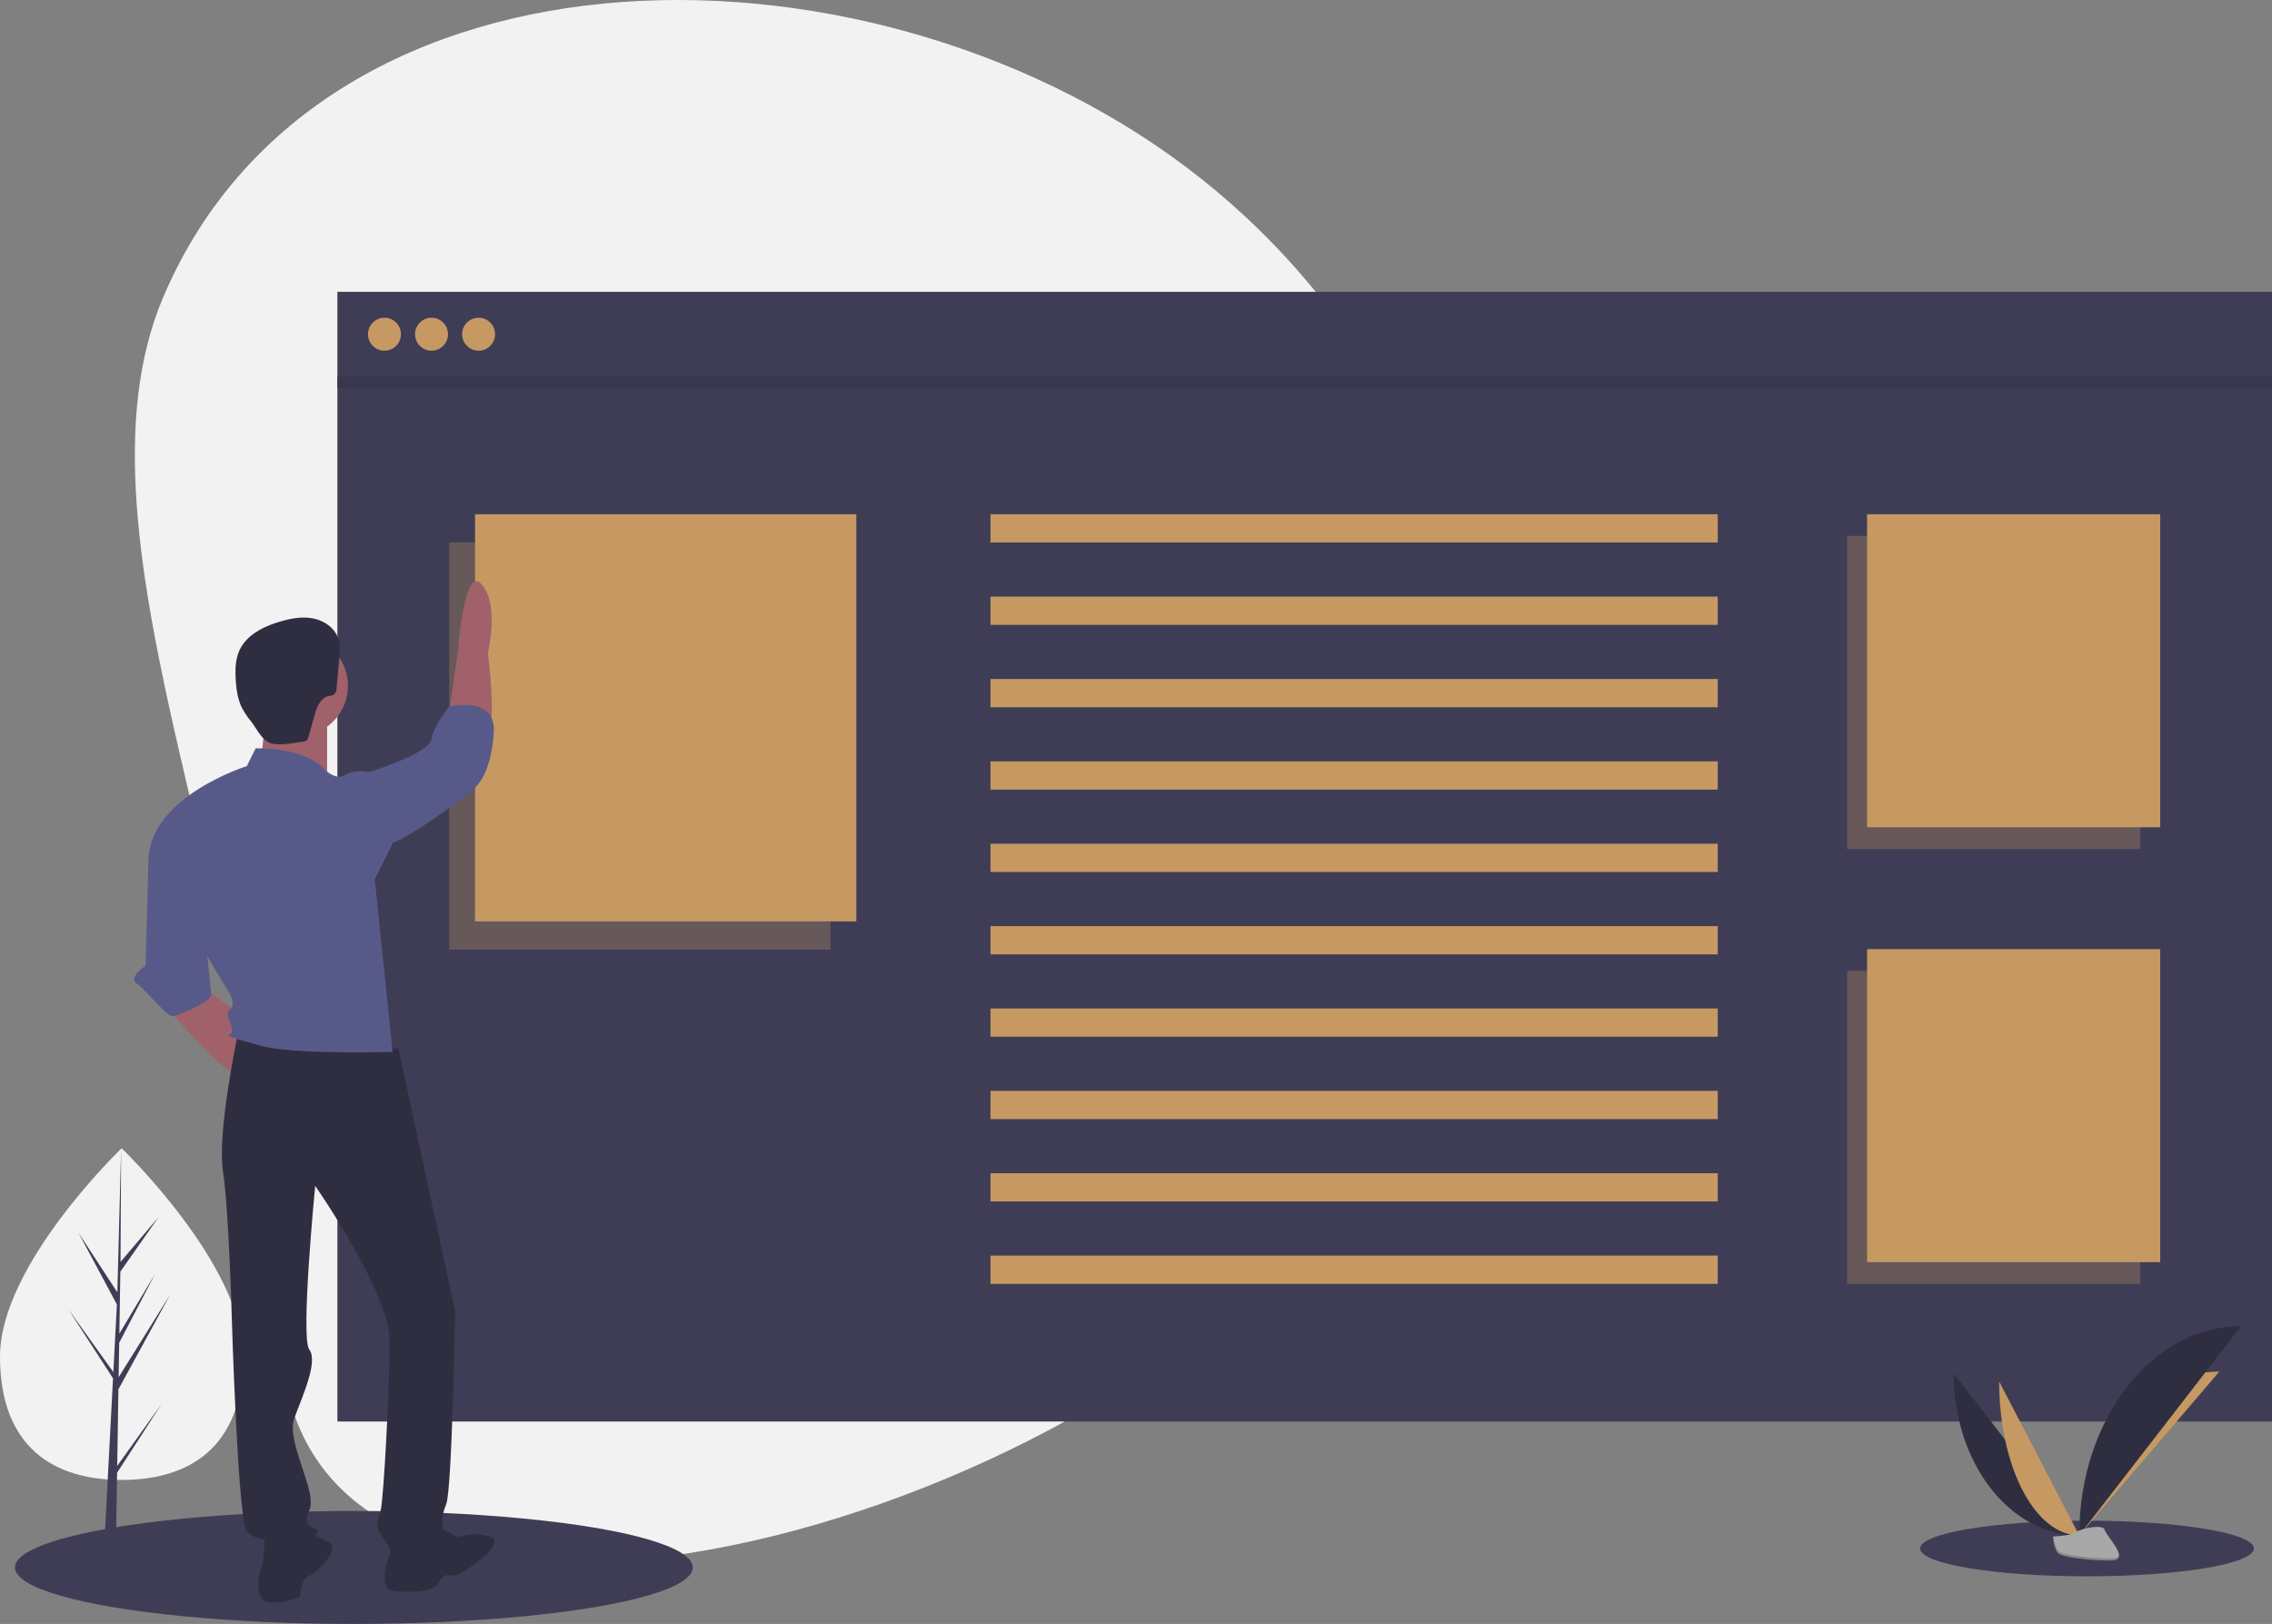 <svg id="fda871d6-4a4f-49fc-88be-f761f3bd5c82" data-name="Layer 1" xmlns="http://www.w3.org/2000/svg" width="965.353" height="690.003" viewBox="0 0 965.353 690.003"><rect x="0" y="0" width="965.353" height="690.003" fill="#808080" stroke="none"/><title>online page</title><path d="M220.676,681.319c0,38.918-23.136,52.507-51.676,52.507s-51.676-13.589-51.676-52.507S169,592.89,169,592.89,220.676,642.401,220.676,681.319Z" transform="translate(-117.324 -104.999)" fill="#f2f2f2"/><polygon points="49.794 622.874 50.323 590.303 72.349 550.008 50.406 585.193 50.644 570.548 65.824 541.395 50.707 566.672 50.707 566.673 51.135 540.332 67.39 517.123 51.202 536.19 51.469 487.892 49.789 551.83 49.927 549.193 33.401 523.896 49.662 554.256 48.122 583.674 48.077 582.893 29.024 556.272 48.019 585.651 47.826 589.33 47.792 589.385 47.808 589.687 43.901 664.322 49.121 664.322 49.747 625.772 68.695 596.464 49.794 622.874" fill="#3f3d56"/><path d="M628.119,181.264c135.674,108.109,158.02,305.734,49.912,441.408s-437.368,223.344-441.408,49.912c-4.066-174.543-93.881-338.111-49.912-441.408C254.655,71.555,492.445,73.155,628.119,181.264Z" transform="translate(-117.324 -104.999)" fill="#f2f2f2"/><ellipse cx="150.353" cy="666.003" rx="144" ry="24" fill="#3f3d56"/><ellipse cx="886.762" cy="657.956" rx="70.914" ry="11.819" fill="#3f3d56"/><rect x="143.353" y="160.003" width="822" height="444" fill="#3f3d56"/><rect x="143.353" y="124.003" width="822" height="41" fill="#3f3d56"/><circle cx="163.353" cy="142.003" r="7" fill="#c69963"/><circle cx="183.353" cy="142.003" r="7" fill="#c69963"/><circle cx="203.353" cy="142.003" r="7" fill="#c69963"/><rect x="143.353" y="160.003" width="822" height="5" opacity="0.1"/><rect x="190.853" y="230.503" width="162" height="173" fill="#c69963" opacity="0.3"/><rect x="201.853" y="218.503" width="162" height="173" fill="#c69963"/><rect x="784.853" y="227.728" width="124.543" height="133" fill="#c69963" opacity="0.3"/><rect x="793.309" y="218.503" width="124.543" height="133" fill="#c69963"/><rect x="784.853" y="412.503" width="124.543" height="133" fill="#c69963" opacity="0.3"/><rect x="793.309" y="403.277" width="124.543" height="133" fill="#c69963"/><rect x="420.853" y="218.503" width="309" height="12" fill="#c69963"/><rect x="420.853" y="253.503" width="309" height="12" fill="#c69963"/><rect x="420.853" y="288.503" width="309" height="12" fill="#c69963"/><rect x="420.853" y="323.503" width="309" height="12" fill="#c69963"/><rect x="420.853" y="358.503" width="309" height="12" fill="#c69963"/><rect x="420.853" y="393.503" width="309" height="12" fill="#c69963"/><rect x="420.853" y="428.503" width="309" height="12" fill="#c69963"/><rect x="420.853" y="463.503" width="309" height="12" fill="#c69963"/><rect x="420.853" y="498.503" width="309" height="12" fill="#c69963"/><rect x="420.853" y="533.503" width="309" height="12" fill="#c69963"/><circle cx="126.339" cy="291.382" r="21.5" fill="#a0616a"/><path d="M229.751,406.498s0,22.765-3.794,25.294,30.353,5.059,30.353,5.059V407.763Z" transform="translate(-117.324 -104.999)" fill="#a0616a"/><path d="M188.015,532.969S212.045,560.793,217.104,560.793,227.222,541.822,227.222,541.822l-24.03-17.706Z" transform="translate(-117.324 -104.999)" fill="#a0616a"/><path d="M308.163,407.763l3.794-26.559s2.529-36.677,10.118-27.824,2.529,29.088,2.529,29.088,3.794,29.088,0,32.882S308.163,407.763,308.163,407.763Z" transform="translate(-117.324 -104.999)" fill="#a0616a"/><path d="M286.663,550.675l-68.294-6.324s-8.853,41.735-6.324,58.177,3.794,63.236,3.794,63.236,2.529,84.736,6.324,89.794,16.441,3.794,20.235,6.324,10.118-5.059,10.118-6.324-7.588-1.265-3.794-8.853-10.118-29.088-6.324-39.206,10.118-24.029,6.324-29.088,2.529-69.559,2.529-69.559,31.618,45.53,31.618,65.765-2.529,67.03-3.794,72.089-2.529,6.324,0,10.118,5.059,7.588,3.794,8.853,22.765,0,22.765-7.588-1.265-7.588,1.265-13.912,3.794-82.206,3.794-82.206Z" transform="translate(-117.324 -104.999)" fill="#2f2e41"/><path d="M225.957,422.939l-3.794,7.588s-40.471,12.647-41.735,39.206l34.147,56.912s2.529,3.794,1.265,6.324-2.529,1.265-1.265,5.059,1.265,2.529,1.265,5.059-3.794,1.265,0,2.529-1.265,0,12.647,3.794,55.647,2.529,55.647,2.529l-7.588-73.353L284.134,463.41l-10.118-30.353s-6.324-1.265-10.118,1.265-8.853-2.529-8.853-2.529S248.722,422.939,225.957,422.939Z" transform="translate(-117.324 -104.999)" fill="#575a89"/><path d="M267.692,434.322l6.324-1.265s25.294-7.588,26.559-13.912,7.588-13.912,7.588-13.912,20.235-5.059,18.971,11.382-6.324,21.5-8.853,24.029S287.928,463.41,282.869,463.41,267.692,434.322,267.692,434.322Z" transform="translate(-117.324 -104.999)" fill="#575a89"/><path d="M182.957,464.675l-2.529,5.059-1.265,45.53s-7.588,5.059-3.794,7.588,12.647,13.912,15.177,13.912,16.441-6.324,16.441-8.853-2.529-25.294-2.529-25.294Z" transform="translate(-117.324 -104.999)" fill="#575a89"/><path d="M229.751,755.558s0,12.647-1.265,15.177-3.794,15.177,3.794,15.177a30.69,30.69,0,0,0,12.647-2.529s0-7.588,3.794-8.853,12.647-11.382,8.853-13.912-11.382-5.059-11.382-5.059Z" transform="translate(-117.324 -104.999)" fill="#2f2e41"/><path d="M284.134,761.882s-7.588,17.706,0,18.971,17.706,0,18.971-2.529,3.794-5.059,6.324-3.794S333.457,760.617,325.869,758.088a21.897,21.897,0,0,0-13.912,0l-7.588-3.794Z" transform="translate(-117.324 -104.999)" fill="#2f2e41"/><path d="M246.381,420.078a2.598,2.598,0,0,0,1.029-.284,2.659,2.659,0,0,0,.959-1.66l2.583-9.151c.98-3.472,2.554-7.528,6.087-8.262a5.741,5.741,0,0,0,2.131-.567,3.69,3.69,0,0,0,1.157-2.854l1.107-11.828c.299-3.198.583-6.523-.532-9.535-1.645-4.443-6.157-7.368-10.819-8.209s-9.465.1-14.003,1.459c-6.884,2.062-14.013,5.613-17.004,12.147-1.732,3.783-1.838,8.097-1.607,12.251.238,4.277.833,8.638,2.799,12.444a37.301,37.301,0,0,0,3.791,5.572c2.135,2.763,4.754,8.166,8.287,9.197C236.329,421.961,242.344,420.602,246.381,420.078Z" transform="translate(-117.324 -104.999)" fill="#2f2e41"/><path d="M947.429,688.571c0,38.029,23.857,68.802,53.341,68.802" transform="translate(-117.324 -104.999)" fill="#2f2e41"/><path d="M1000.769,757.373c0-38.456,26.623-69.575,59.525-69.575" transform="translate(-117.324 -104.999)" fill="#c69963"/><path d="M966.755,692.019c0,36.124,15.213,65.354,34.014,65.354" transform="translate(-117.324 -104.999)" fill="#c69963"/><path d="M1000.769,757.373c0-49.139,30.773-88.901,68.802-88.901" transform="translate(-117.324 -104.999)" fill="#2f2e41"/><path d="M989.548,757.858s7.565-.233,9.844-1.856,11.636-3.562,12.202-.958,11.368,12.949,2.828,13.018-19.844-1.33-22.119-2.716S989.548,757.858,989.548,757.858Z" transform="translate(-117.324 -104.999)" fill="#a8a8a8"/><path d="M1014.574,767.155c-8.54.069-19.844-1.33-22.119-2.716-1.733-1.056-2.423-4.843-2.654-6.59-.16.007-.253.01-.253.01s.479,6.101,2.755,7.487,13.579,2.785,22.119,2.716c2.465-.02,3.317-.897,3.27-2.196C1017.349,766.65,1016.409,767.14,1014.574,767.155Z" transform="translate(-117.324 -104.999)" opacity="0.2"/></svg>